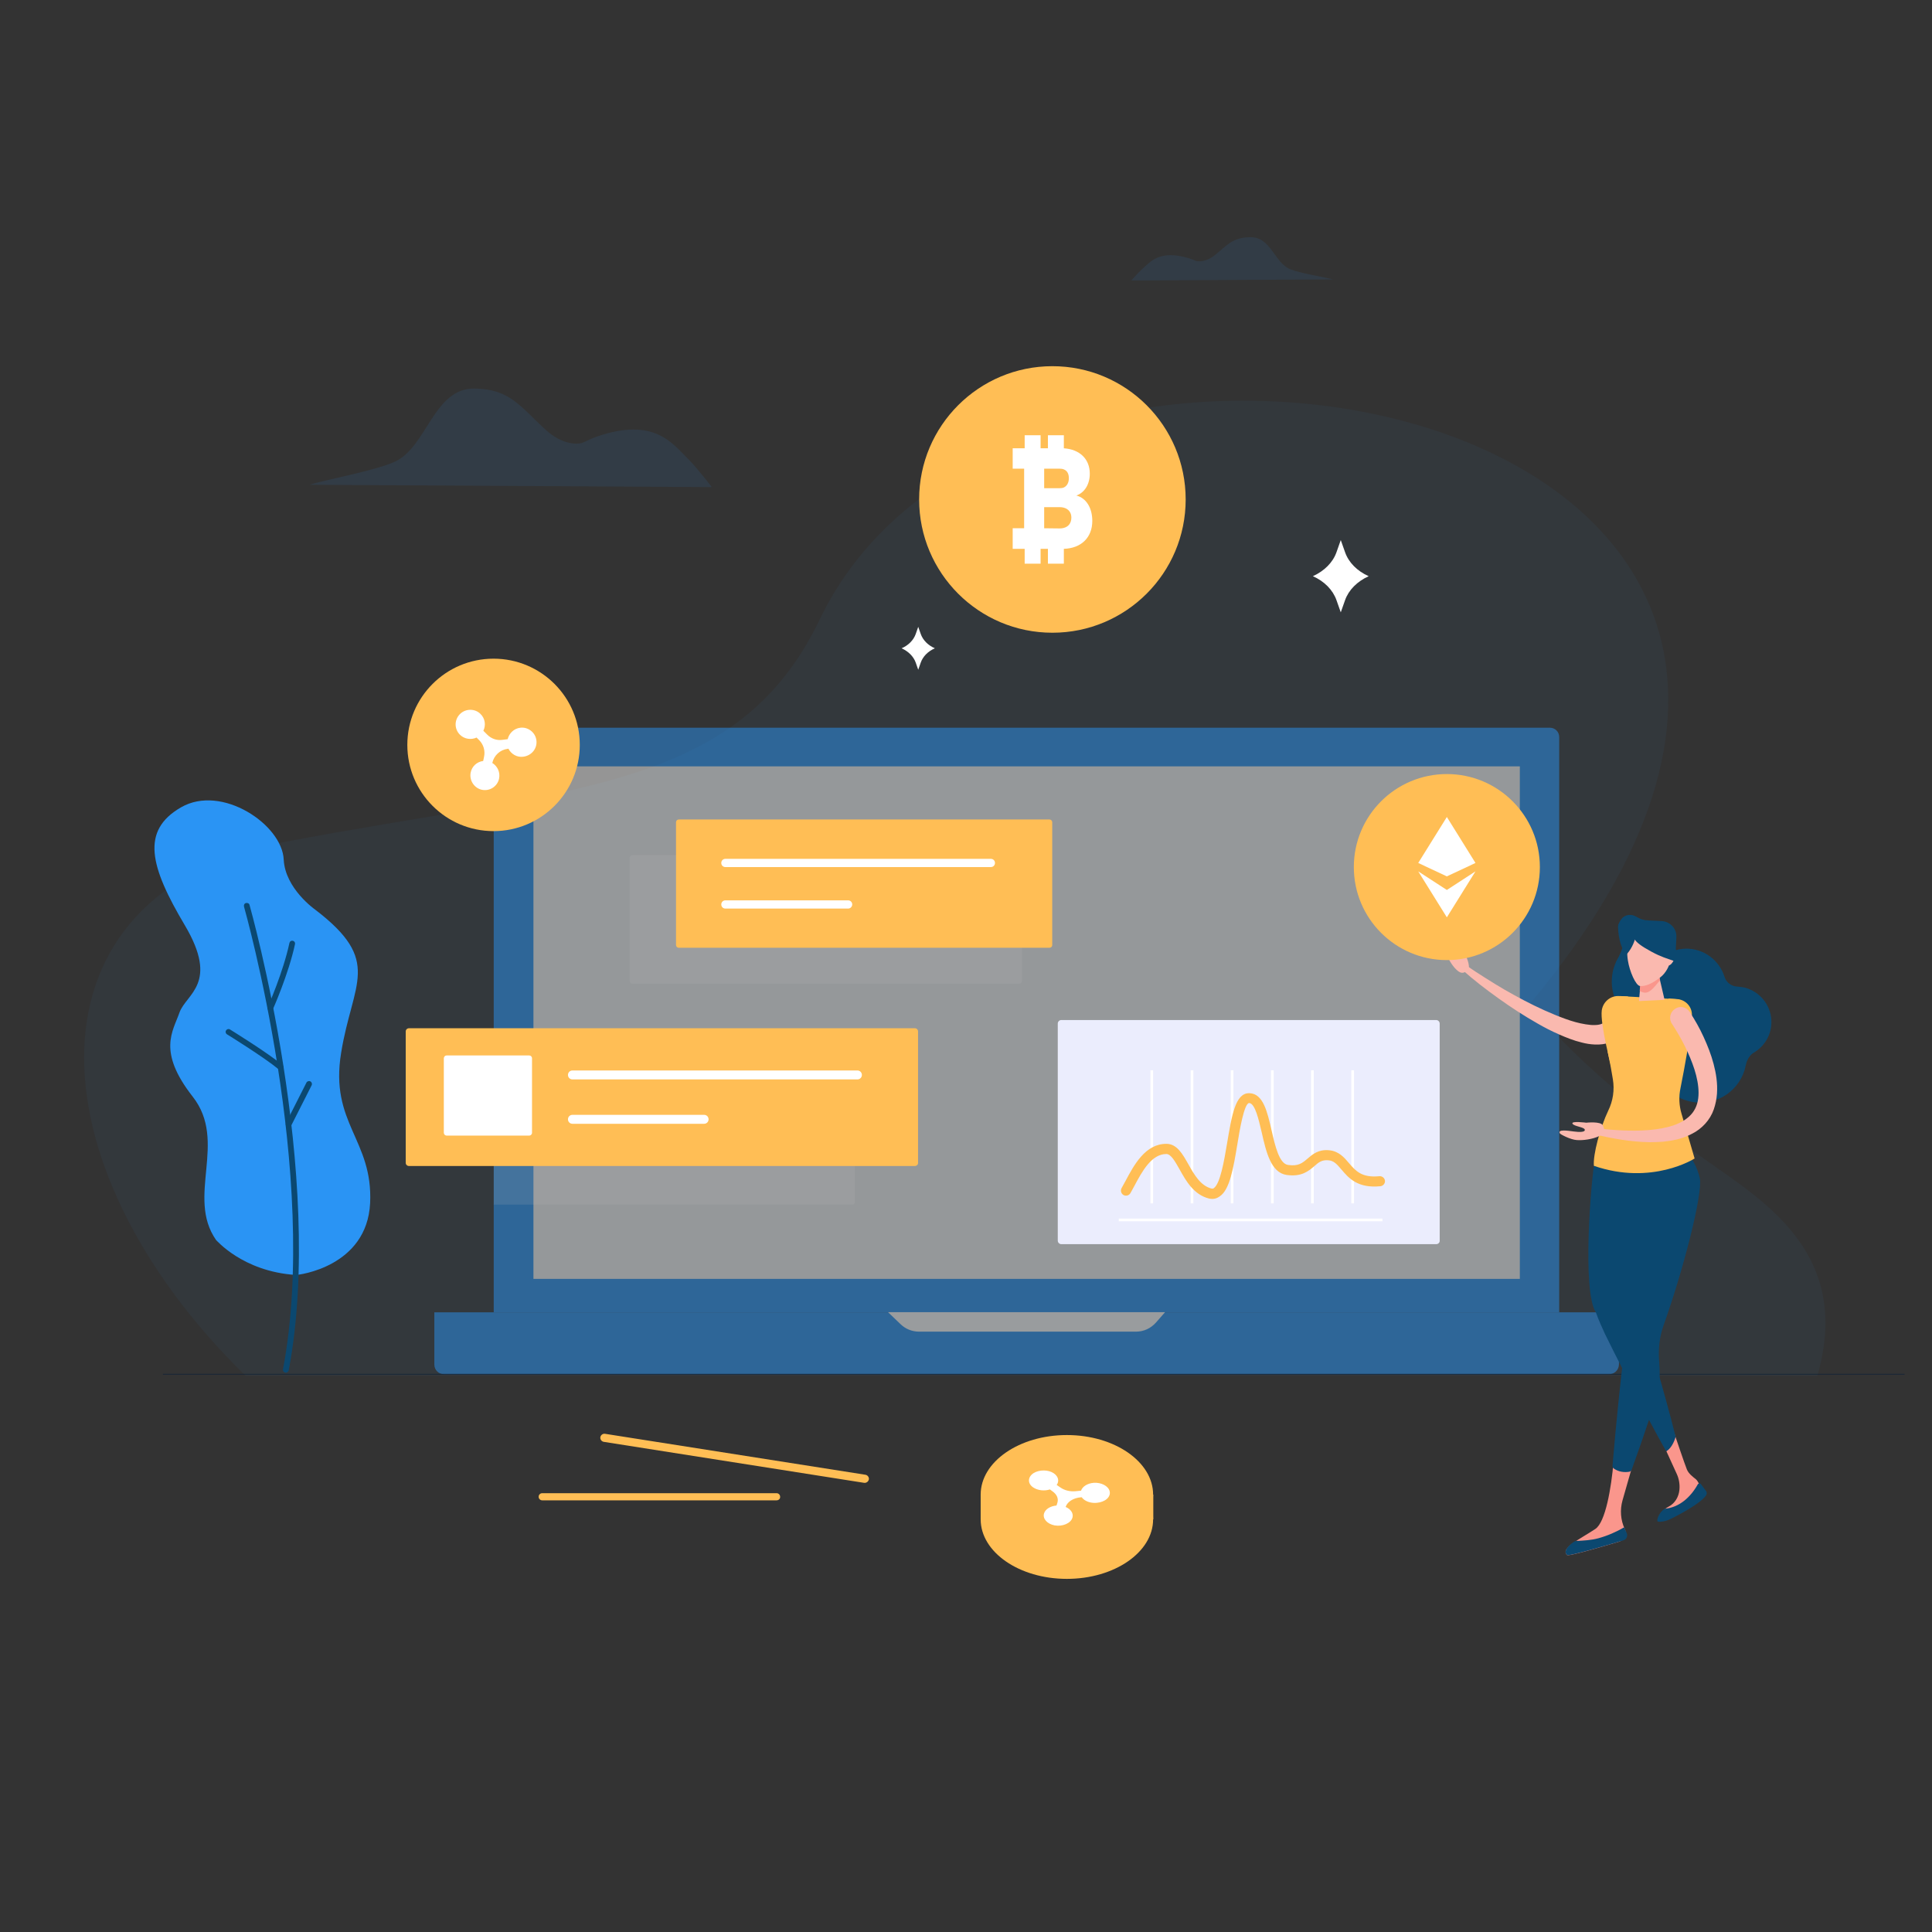 <?xml version="1.0" encoding="utf-8"?>
<!-- Generator: Adobe Illustrator 25.0.0, SVG Export Plug-In . SVG Version: 6.00 Build 0)  -->
<svg version="1.1" id="Layer_1" xmlns="http://www.w3.org/2000/svg" xmlns:xlink="http://www.w3.org/1999/xlink" x="0px" y="0px"
	 viewBox="0 0 1080 1080" style="enable-background:new 0 0 1080 1080;" xml:space="preserve">
<rect x="0" y="0" width="1080" height="1080" fill="#333333" stroke="none"/>
<style type="text/css">
	.st0{opacity:5.000000e-02;}
	.st1{fill:#2A94F4;}
	.st2{opacity:0.1;fill:#2A94F4;enable-background:new    ;}
	.st3{fill:#0B4870;}
	.st4{fill:#FFFFFF;}
	.st5{opacity:0.5;}
	.st6{fill:#F7F7F7;}
	.st7{fill:none;stroke:#102236;stroke-width:0.375;stroke-linecap:round;stroke-linejoin:round;stroke-miterlimit:10;}
	.st8{fill:#FFBE55;}
	.st9{opacity:0.16;fill:#B8B8B8;enable-background:new    ;}
	.st10{fill:#EBEDFD;}
	.st11{fill:#FA968C;}
	.st12{fill:#FAB9AF;}
</style>
<g class="st0">
	<path class="st1" d="M948,644.5c-73.2-53.3-92.6-83.6-92.6-83.6C1136.2,225,568.7,115.4,458.2,346.3
		c-46.1,96.3-139.9,94.2-299.5,124.4C11.2,498.7,15.8,650.4,137.3,769.1h878.6C1036.6,697.5,981.4,668.9,948,644.5z"/>
</g>
<path class="st2" d="M397.9,272.3c0,0-8-10.5-12.9-15.4c-8.9-8.7-19-24.1-51.5-12.8c-2.5,0.9-5,2.1-7.4,3.2
	c-2.9,1.4-11.7,1.4-20.8-6.8c-14.4-13.1-20.1-23-39.9-23.3c-23-0.4-26.6,32.4-44.5,40.8c-11.4,5.3-41.4,10.6-47.7,13L397.9,272.3z"
	/>
<path class="st1" d="M165.3,712.7c1.5,0.1,39.8-4.5,41.6-40.1c1.7-35.6-22.7-44.5-16.2-84.1c6.4-39.7,23.3-51.1-14.5-80
	c0,0-16.8-11.7-17.6-28c-0.9-19.6-34.7-42.3-57.4-29.2c-22.7,13.1-17.3,33.2,2.1,65.9s0.7,38.3-3,48.9c-3.7,10.6-12.4,21.6,7.4,46.9
	c19.8,25.2-3.8,56,13.1,80.2C120.7,692.9,135.5,710.8,165.3,712.7z"/>
<g>
	<path class="st3" d="M159.4,767.3c-0.8-0.2-1.4-1-1.2-1.9c20.6-108.8-21.4-257.1-21.8-258.6c-0.2-0.9,0.2-1.8,1.1-2
		c0.9-0.2,1.8,0.2,2,1.1c0.4,1.5,42.6,150.5,21.9,260.1C161.2,766.9,160.3,767.5,159.4,767.3C159.4,767.3,159.4,767.3,159.4,767.3z"
		/>
	<path class="st3" d="M150.8,565.1c-0.1,0-0.2-0.1-0.3-0.1c-0.8-0.4-1.2-1.3-0.8-2.1c0.1-0.2,8.6-19.4,12.1-35.8
		c0.2-0.9,1-1.4,1.9-1.2c0.9,0.2,1.4,1,1.2,1.9c-3.6,16.8-12.3,36.3-12.4,36.5C152.3,564.9,151.5,565.3,150.8,565.1z"/>
	<path class="st3" d="M156.3,598c-0.2-0.1-0.4-0.2-0.6-0.3c-8.1-6.7-28.6-19.4-28.8-19.5c-0.8-0.5-1-1.5-0.5-2.2
		c0.5-0.8,1.5-1,2.2-0.5c0.8,0.5,20.9,12.9,29.2,19.8c0.7,0.6,0.8,1.6,0.2,2.3C157.5,597.9,156.9,598.1,156.3,598z"/>
	<path class="st3" d="M160.9,630c-0.1,0-0.2-0.1-0.3-0.1c-0.8-0.4-1.1-1.4-0.7-2.2l11.4-22.5c0.4-0.8,1.4-1.1,2.2-0.7
		c0.8,0.4,1.1,1.4,0.7,2.2l-11.4,22.5C162.4,629.9,161.6,630.2,160.9,630z"/>
</g>
<g>
	<path class="st4" d="M514.7,354.4l-1.4-4l-1.4,4c-1.2,3.4-4,6.3-7.9,8l0,0l0,0c3.8,1.7,6.7,4.6,7.9,8l1.4,4l1.4-4
		c1.2-3.4,4-6.3,7.9-8l0,0l0,0C518.7,360.7,515.9,357.8,514.7,354.4z"/>
	<path class="st4" d="M751.9,308.7l-2.4-6.8l-2.4,6.8c-2,5.7-6.8,10.5-13.2,13.4l0,0l0,0c6.4,2.8,11.2,7.7,13.2,13.4l2.4,6.8
		l2.4-6.8c2-5.7,6.8-10.5,13.2-13.4l0,0l0,0C758.6,319.2,753.9,314.4,751.9,308.7z"/>
</g>
<g class="st5">
	<path class="st1" d="M871.7,733.6H276V412c0-2.9,2.3-5.2,5.2-5.2h585.2c2.9,0,5.2,2.3,5.2,5.2V733.6z"/>
	<path class="st1" d="M899.5,768.2H248.2c-3,0-5.4-2.4-5.4-5.4v-29.2h662.2v29.2C904.9,765.8,902.5,768.2,899.5,768.2z"/>
	<path class="st4" d="M496.5,733.6l7,6.7c2.8,2.7,6.5,4.1,10.3,4.1H635c4.3,0,8.3-1.8,11.2-5.1l5.1-5.8H496.5z"/>
	<rect x="298.2" y="428.4" class="st6" width="551.4" height="286.5"/>
</g>
<line class="st7" x1="91.2" y1="768.2" x2="1064.5" y2="768.2"/>
<g>
	<circle class="st8" cx="588.3" cy="279.2" r="74.5"/>
	<g>
		<path class="st8" d="M588.3,342.2c-34.8,0-63-28.3-63-63s28.3-63,63-63s63,28.3,63,63S623.1,342.2,588.3,342.2z"/>
	</g>
	<path class="st4" d="M601.7,277c4.6-1.6,7.5-6.3,7.5-12.2c0-8.2-5.6-13.6-14.5-14.2v-7.3h-8.9v7.3h-4.1v-7.3h-8.9v7.3h-6.7V262h6.4
		v33.3h-6.4v11.5h6.7v8.3h8.9v-8.3h4.1v8.3h8.9v-8.3c9.7-0.3,15.9-6.3,15.9-15.6C610.6,283.9,607.2,278.4,601.7,277z M583.7,262h8.7
		c0.8,0,1.6,0.1,2.3,0.4c1.8,0.7,2.8,2.4,2.8,4.9c0,2.6-1.1,4.4-2.8,5.2c-0.7,0.3-1.4,0.4-2.3,0.4h-8.7V262z M594.7,295.1
		c-0.7,0.2-1.4,0.3-2.3,0.3l-8.7-0.1v-11.8h8.7c0.8,0,1.6,0.1,2.3,0.3c2.6,0.7,4.2,2.7,4.2,5.5C598.9,292.4,597.3,294.4,594.7,295.1
		z"/>
</g>
<g>
	<circle class="st8" cx="275.9" cy="416.4" r="48.2"/>
	<g>
		<g>
			<g>
				<g>
					<path class="st8" d="M275.9,457.2c-22.5,0-40.8-18.3-40.8-40.8c0-22.5,18.3-40.8,40.8-40.8s40.8,18.3,40.8,40.8
						C316.7,438.9,298.4,457.2,275.9,457.2z"/>
				</g>
			</g>
		</g>
	</g>
	<path class="st4" d="M299.8,413.5c-0.7-4.2-4.7-7.2-8.9-6.7c-3.6,0.4-6.3,3.1-7.1,6.4l-3.1,0.4c-3.1,0.4-6.1-0.7-8.3-2.9l-2.2-2.2
		c1.5-3.1,1-6.9-1.6-9.4c-3-3-8-3.1-11.2-0.2c-3.5,3.2-3.6,8.5-0.3,11.8c2.5,2.5,6.3,3,9.3,1.6l1.5,1.5c2.4,2.4,3.4,5.9,2.7,9.2
		l-0.5,2.4c-3.4,0.4-6.3,2.9-7,6.5c-0.8,4.2,1.8,8.4,5.9,9.5c4.5,1.2,9.1-1.7,10-6.2c0.7-3.5-0.9-6.9-3.8-8.7
		c0.9-4.2,4.4-7.4,8.6-7.9l0.4-0.1c1.5,3,4.8,5,8.3,4.5C297.3,422.4,300.6,418.2,299.8,413.5z"/>
</g>
<g>
	<rect x="548.2" y="835.5" class="st8" width="96.5" height="13.8"/>
	<path class="st8" d="M596.4,816c-26.6,0-48.2,14.9-48.2,33.3c0,18.4,21.6,33.3,48.2,33.3c26.6,0,48.2-14.9,48.2-33.3
		C644.7,830.9,623.1,816,596.4,816z"/>
	<g>
		<ellipse class="st8" cx="596.4" cy="835.5" rx="48.2" ry="33.3"/>
		<g>
			<g>
				<g>
					<g>
						<path class="st8" d="M596.4,863.7c-22.5,0-40.8-12.6-40.8-28.2s18.3-28.2,40.8-28.2s40.8,12.6,40.8,28.2
							C637.2,851.1,618.9,863.7,596.4,863.7z"/>
					</g>
				</g>
			</g>
		</g>
		<path class="st4" d="M620.3,833.6c-0.7-2.9-4.7-5-8.9-4.7c-3.6,0.3-6.3,2.1-7.1,4.4l-3.1,0.3c-3.1,0.3-6.1-0.5-8.3-2l-2.2-1.5
			c1.5-2.1,1-4.7-1.6-6.5c-3-2.1-8-2.1-11.2-0.2c-3.5,2.2-3.6,5.9-0.3,8.1c2.5,1.7,6.3,2.1,9.3,1.1l1.5,1.1c2.4,1.7,3.4,4,2.7,6.3
			l-0.5,1.6c-3.4,0.3-6.3,2-7,4.5c-0.8,2.9,1.8,5.8,5.9,6.6c4.5,0.8,9.1-1.2,10-4.3c0.7-2.4-0.9-4.8-3.8-6c0.9-2.9,4.4-5.1,8.6-5.4
			l0.4,0c1.5,2.1,4.8,3.4,8.3,3.1C617.8,839.7,621.1,836.8,620.3,833.6z"/>
	</g>
</g>
<g>
	<path class="st9" d="M569.7,549.9H353.6c-0.9,0-1.6-0.7-1.6-1.6v-68.7c0-0.9,0.7-1.6,1.6-1.6h216.1c0.9,0,1.6,0.7,1.6,1.6v68.7
		C571.3,549.2,570.6,549.9,569.7,549.9z"/>
	<path class="st8" d="M586.6,529.8H379.4c-0.8,0-1.5-0.7-1.5-1.5v-68.7c0-0.8,0.7-1.5,1.5-1.5h207.3c0.8,0,1.5,0.7,1.5,1.5v68.7
		C588.2,529.2,587.5,529.8,586.6,529.8z"/>
	<g>
		<path class="st4" d="M553.9,484.7H405.5c-1.3,0-2.3-1-2.3-2.3c0-1.3,1-2.3,2.3-2.3h148.4c1.3,0,2.3,1,2.3,2.3
			C556.2,483.7,555.2,484.7,553.9,484.7z"/>
		<path class="st4" d="M474.1,507.9h-68.6c-1.3,0-2.3-1-2.3-2.3c0-1.3,1-2.3,2.3-2.3h68.6c1.3,0,2.3,1,2.3,2.3
			C476.4,506.8,475.4,507.9,474.1,507.9z"/>
	</g>
</g>
<g>
	<path class="st9" d="M476.5,673.4H276v-75.5c0-0.9,0.7-1.5,1.5-1.5h198.9c0.9,0,1.5,0.7,1.5,1.5v73.9
		C478,672.7,477.3,673.4,476.5,673.4z"/>
	<g>
		<path class="st8" d="M511.4,651.8H228.6c-1,0-1.8-0.8-1.8-1.8v-73.4c0-1,0.8-1.8,1.8-1.8h282.8c1,0,1.8,0.8,1.8,1.8V650
			C513.3,651,512.4,651.8,511.4,651.8z"/>
		<g>
			<path class="st4" d="M479.3,603.4H320c-1.4,0-2.5-1.1-2.5-2.5s1.1-2.5,2.5-2.5h159.3c1.4,0,2.5,1.1,2.5,2.5
				C481.8,602.3,480.7,603.4,479.3,603.4z"/>
			<path class="st4" d="M393.6,628.2H320c-1.4,0-2.5-1.1-2.5-2.5s1.1-2.5,2.5-2.5h73.6c1.4,0,2.5,1.1,2.5,2.5S395,628.2,393.6,628.2
				z"/>
		</g>
		<path class="st4" d="M295.8,634.8h-46.1c-0.9,0-1.6-0.7-1.6-1.6v-41.6c0-0.9,0.7-1.6,1.6-1.6h46.1c0.9,0,1.6,0.7,1.6,1.6v41.6
			C297.4,634.1,296.7,634.8,295.8,634.8z"/>
	</g>
</g>
<g>
	<path class="st10" d="M802.8,695.5H593.3c-1.1,0-2-0.9-2-2V572.2c0-1.1,0.9-2,2-2h209.5c1.1,0,2,0.9,2,2v121.3
		C804.9,694.6,804,695.5,802.8,695.5z"/>
	<g>
		<g>
			<rect x="755.4" y="598.3" class="st4" width="1.5" height="74.4"/>
			<rect x="732.9" y="598.3" class="st4" width="1.5" height="74.4"/>
			<rect x="710.5" y="598.3" class="st4" width="1.5" height="74.4"/>
			<rect x="688" y="598.3" class="st4" width="1.5" height="74.4"/>
			<rect x="665.6" y="598.3" class="st4" width="1.5" height="74.4"/>
			<rect x="643.1" y="598.3" class="st4" width="1.5" height="74.4"/>
		</g>
		<rect x="625.4" y="681.2" class="st4" width="147.4" height="1.5"/>
	</g>
	<path class="st8" d="M677.7,670.2c-0.6,0-1.2-0.1-1.8-0.2c-8.6-2.1-13-10-16.5-16.3c-2.5-4.4-4.8-8.6-7.4-8.6
		c-8.3,0-13.6,9.8-17.8,17.7c-0.8,1.5-1.6,3-2.3,4.2c-0.8,1.3-2.5,1.8-3.9,1c-1.3-0.8-1.8-2.5-1-3.9c0.7-1.2,1.4-2.6,2.2-4
		c4.7-8.8,11-20.7,22.8-20.7c5.9,0,9,5.6,12.3,11.4c3.3,5.9,6.8,12,12.9,13.6c0.5,0.1,0.9,0.1,1.3-0.2c3.6-2.4,5.8-15.2,7.5-25.4
		c2.6-15.4,4.6-27.7,12.2-27.7c0.1,0,0.2,0,0.3,0c7.6,0.3,9.9,10.2,12.3,20.7c2,8.8,4.3,18.7,9.2,19.4c5.8,0.9,8.1-1.1,11-3.6
		c2.7-2.3,6-5.2,12-4.6c5.4,0.5,8.4,4,11.1,7.2c3.7,4.3,7.1,8.3,17,7.3c1.6-0.1,2.9,1,3.1,2.5c0.2,1.5-1,2.9-2.5,3.1
		c-12.8,1.3-17.8-4.6-21.8-9.3c-2.7-3.2-4.4-5-7.4-5.2c-3.7-0.3-5.4,1.2-7.8,3.3c-3.2,2.7-7.1,6.1-15.5,4.9
		c-8.7-1.3-11.4-12.7-13.9-23.8c-1.7-7.2-3.7-16.2-7-16.4c0,0,0,0,0,0c-2.8,0-5.4,15.5-6.6,23c-2.2,13.1-4.2,25.5-9.9,29.2
		C680.4,669.8,679.1,670.2,677.7,670.2z"/>
</g>
<g>
	<g>
		<path class="st8" d="M483,828.9L337.5,806c-1.2-0.2-2.1-1.4-1.9-2.6l0,0c0.2-1.2,1.4-2.1,2.6-1.9l145.6,22.9
			c1.2,0.2,2.1,1.4,1.9,2.6l0,0C485.4,828.3,484.2,829.1,483,828.9z"/>
		<path class="st8" d="M434.1,838.7h-131c-1.1,0-2-0.9-2-2l0,0c0-1.1,0.9-2,2-2h131c1.1,0,2,0.9,2,2l0,0
			C436.2,837.8,435.3,838.7,434.1,838.7z"/>
	</g>
</g>
<path class="st2" d="M632.4,156.8c0,0,4-4.6,6.5-6.8c4.4-3.8,9.5-10.6,25.8-5.6c1.3,0.4,2.5,0.9,3.7,1.4c1.4,0.6,5.9,0.6,10.5-3
	c7.2-5.8,10.1-10.1,20-10.2c11.6-0.2,13.4,14.2,22.3,17.9c5.7,2.3,20.8,4.7,23.9,5.7L632.4,156.8z"/>
<g>
	<path class="st11" d="M936.1,801.7c0,0,5.7,16.9,6.9,19.8c1,2.3,3.1,3.9,5,5.4c0.6,0.5,1.3,1.6,1.8,2.6c0.4,0.8,0.4,1.7,0.1,2.5
		c-6,14-22.3,18.8-22.6,17.7c-0.6-2,2-5.7,5.5-7.5c3.5-1.8,5.6-5.4,6-9.3l0,0c0.3-3.1-0.2-6.2-1.5-9l-5.8-12.7L936.1,801.7z"/>
	<path class="st11" d="M912,821.2l-5,17.5c-1.5,5.3-1.1,11.1,1.3,16.1c0,0,0,0,0,0c1.3,2.8-0.2,6.1-3.2,7
		c-9.6,2.9-28.3,8.3-29.1,7.5c-4-3.8,7.4-9,15.8-14.6c5.7-3.8,8.9-22.9,10.2-37.7l8.6,2.7C911.4,820,911.9,820.5,912,821.2z"/>
	<path class="st3" d="M893.5,859.9c-4,1.1-8.3,1.3-12.3,1.5c-0.5,0-0.9,0.2-1.3,0.4c-3.9,2.7-6,5.6-3.9,7.5
		c0.8,0.8,22.8-5.6,31.4-8.2c1.8-0.5,2.7-2.5,1.9-4.2l-1.4-3.1C903.4,856.4,898.6,858.5,893.5,859.9z"/>
	<path class="st3" d="M915.5,623.7c10.3,2,18.5,14.5,16,27.8c-1.5,7.6-10.2,34.8-19.2,56.2c-3.5,8.2-2.8,17.7,2.5,24.9
		c0.9,1.2,1.6,2.4,2.2,3.6c3,6.2,13.6,42.7,19.7,66.9c-0.8,3.1-2.8,6.9-5.3,8.2c-11.9-21-31.1-59.1-34.3-65.8
		c-1.7-3.7-3.6-7.9-5-11.9c-7.8-11.7-2.8-74.1-0.4-86.5C894.3,633.9,905.1,621.7,915.5,623.7z"/>
	
		<ellipse transform="matrix(5.509895e-02 -0.999 0.999 5.509895e-02 318.547 1433.79)" class="st3" cx="916.8" cy="548.6" rx="20.7" ry="16.1"/>
	<path class="st3" d="M920.5,550.9c0.9-11.4,10.7-20.5,22.1-20.6c10.2,0,18.6,6.7,21.4,15.7c1,3.2,3.9,5.4,7.2,5.5
		c1.4,0.1,2.8,0.3,4.2,0.6c8.3,2.2,14.4,9.6,14.8,18.2c0.4,7.7-3.6,14.4-9.6,18c-2.6,1.5-4.1,4.2-4.7,7.2
		c-2.6,13.5-15.6,22.9-29.8,20.5c-12.1-2-21.3-12.5-21.6-24.8c-0.2-7.5,2.7-14.2,7.5-19.1C924.6,568.2,919.8,560,920.5,550.9z"/>
	<path class="st3" d="M918.3,521.1c0,0-9.3,5.2-8.7,12.9c0,0-4.6-3.7-5.1-15.5C904.3,510.3,918.3,521.1,918.3,521.1z"/>
	<path class="st12" d="M910,567.4c-0.2,2.7-0.8,5.6-2.4,8.6c-0.8,1.5-1.9,2.9-3.2,4c-1.3,1.1-2.8,2-4.3,2.6c-3,1.2-5.9,1.4-8.5,1.3
		c-2.6-0.1-5-0.5-7.3-1.1c-4.6-1.1-8.8-2.8-12.9-4.6c-4.1-1.8-8-3.8-11.8-6c-7.6-4.3-14.8-9-21.8-14c-7-5-13.8-10.2-20.3-16
		c-0.7-0.6-0.8-1.7-0.1-2.4c0.6-0.7,1.6-0.8,2.3-0.2l0,0c3.4,2.5,7,4.8,10.5,7c3.6,2.3,7.2,4.5,10.8,6.6c7.3,4.2,14.8,8.2,22.4,11.6
		c3.8,1.7,7.6,3.3,11.5,4.7c3.8,1.4,7.7,2.5,11.5,3.1c1.9,0.3,3.7,0.5,5.3,0.4c1.7,0,3.1-0.4,4-0.8c0.9-0.5,1.3-0.9,1.7-1.7
		c0.4-0.9,0.7-2.2,0.7-3.7c0.1-3.3,2.8-6,6.1-5.9c3.3,0.1,6,2.8,5.9,6.1C910,567.1,910,567.2,910,567.4L910,567.4z"/>
	<path class="st8" d="M903.4,606.8c-3-11.1-9-34.5-8-42c0.7-4.8,4.9-8.3,9.7-8l31.4,1.7c5.2,0.3,9.2,4.6,9.1,9.9
		c-0.2,9.1-5.6,29.6-8.5,40.3L903.4,606.8z"/>
	<path class="st3" d="M902.1,820.9c-0.5-0.3-0.7-0.9-0.7-1.5c1.9-23.1,5-52.4,5.8-58c0.1-0.6,0.2-1.3,0.3-1.9
		c-3.4-27.6-1-86.3-0.9-96.6c0.1-13.5,9.1-28.3,19.6-28.3c10.5,0.1,21.3,11.6,24,24.1c1.8,8.3-9.2,51.3-20.3,82.3
		c-2.3,6.5-3,13.5-2.4,20.4c0.4,4.8,0.4,9.7-0.2,13.4c-0.8,5.5-8.3,27.8-15.2,46.8c-0.2,0.6-0.7,1-1.2,1.1
		C907.9,823.2,904.8,822.8,902.1,820.9z"/>
	<path class="st8" d="M940,622.6c-1.4-4.6-1.6-9.6-0.6-14.3c2.2-11,6.1-31.8,6.4-40.8c0.1-4.8-3.6-8.7-8.3-9l-4.7-0.3
		c-2,4-5.9,7-11.8,6.7c-5.8-0.3-9.4-3.7-11-7.9l-4.4-0.2c4.2,10.4,1.7,23.8-6.9,31.1c1.2,5.5,2.2,10.9,2.9,15.4
		c1,6,0.1,12.1-2.6,17.6c-4.5,9.4-8.6,24.7-8,30.8c32.5,11.2,56.3-4.1,56.3-4.1L940,622.6z"/>
	<g>
		<polygon class="st12" points="916.2,559.6 930.5,558.9 926.8,543 917.6,543.7 		"/>
	</g>
	<path class="st11" d="M917.6,543.7l9.3-0.6l1.1,4.9c-2.2,2.2-5.1,7.1-8.5,6.9c-1.1-0.1-2-0.4-2.9-1L917.6,543.7z"/>
	<path class="st12" d="M916.8,551.2c3.1,0.2,6.6-1.2,11.5-5c2.8-2.2,5-6.2,5.2-8.9l0.8-15.2l-23.4-1.3c0,0-2.2,8-0.9,16.1
		C910.9,542.9,914.4,551,916.8,551.2z"/>
	<path class="st12" d="M929.7,534.1c-0.2,3,1.1,5.5,2.9,5.6c1.8,0.1,3.9-3.7,4.1-6.7c0.2-3-1.7-4-3.5-4.1
		C931.4,528.8,929.8,531.2,929.7,534.1z"/>
	<path class="st3" d="M937.1,524c0.3-4.8-3.4-8.8-8.1-9.1l-7.9-0.4c-2.3-0.1-4.4-0.8-6.3-2c-2.7-1.7-6.3-1.4-8.3,1.1
		c-2.2,2.7-3.3,6.4,1.7,10.1c2.5,1.9,6.4,0.2,8.9,1.1c0.2,0,0.3,0,0.5,0l7,0.4c2.4,0.1,4.2,2.2,4.1,4.6c0,1.5,1.1,2.8,2.7,2.9l0.3,0
		l1.3-3.5l3.6,5.5L937.1,524z"/>
	<path class="st12" d="M818.7,532.7c0,0,3.8,7.4,1.9,9.3c-1.9,1.9-3.5,2.8-6.3,0.2c-2.9-2.6-5.5-7.6-6.5-10.9s-0.4-9.5,0.1-10.1
		c1.9-2.3,3.1,3.9,3.8,6.8c0.7,2.9,1.8,6.2,3.2,5.5c1.3-0.8-0.5-6.3,0.7-7.7C816.8,524.5,818.7,532.7,818.7,532.7z"/>
	<path class="st12" d="M886.7,627.6c0,0,8.2-0.9,9.3,1.5c1.1,2.4,1.4,4.2-2.1,6c-3.5,1.7-9,2.5-12.5,2.2c-3.4-0.2-9-3.1-9.4-3.7
		c-1.5-2.5,4.7-1.5,7.7-1.1c3,0.4,6.5,0.5,6.2-1c-0.2-1.5-6.1-1.8-6.9-3.4C878.3,626.5,886.7,627.6,886.7,627.6z"/>
	<path class="st3" d="M912.6,520.5c0.6,3.5-0.7,5.4,10.4,11.4c11.1,6.1,14.8,3.9,18.1,10c0,0-1-9.8-7.1-13.4
		c-6.1-3.7-16.9-6.4-20-14.3C914,514.2,912.2,518.1,912.6,520.5z"/>
	<path class="st12" d="M944.5,565.6c1.6,2.4,2.9,4.6,4.2,6.9c1.3,2.3,2.5,4.7,3.6,7.1c2.2,4.8,4.2,9.8,5.6,15.1
		c1.4,5.3,2.3,10.8,1.9,16.7c-0.2,2.9-0.8,5.9-1.8,8.8c-1,2.9-2.7,5.7-4.8,8c-2.1,2.3-4.6,4.2-7.2,5.5c-2.6,1.4-5.3,2.4-8,3.1
		c-2.7,0.7-5.4,1.1-8.1,1.4c-2.7,0.2-5.3,0.3-7.9,0.3c-10.5-0.2-20.6-2-30.5-4.4c-0.9-0.2-1.5-1.2-1.3-2.1c0.2-0.8,1-1.4,1.9-1.3
		l0,0c10,1.1,20,1.8,29.7,1c4.8-0.4,9.6-1.2,13.9-2.7c4.3-1.5,8-3.8,10.4-6.9c2.4-3.1,3.4-6.9,3.4-11.2c0-4.2-0.9-8.7-2.3-13.1
		c-1.4-4.4-3.3-8.8-5.4-13.1c-1.1-2.1-2.2-4.3-3.4-6.3c-1.2-2-2.5-4.2-3.7-6l-0.1-0.1c-1.8-2.8-1.1-6.5,1.7-8.3
		C938.9,562.1,942.6,562.8,944.5,565.6z"/>
	<path class="st3" d="M914.8,521.3c0,0-1.1,11.7-11.6,16.8c0,0,5-8.6,5-14.4C908.2,517.9,915.7,517.4,914.8,521.3z"/>
	<path class="st3" d="M953.5,836.2c0.7-0.7,0.8-1.9,0.2-2.7c-0.5-0.7-1.9-2.5-2.9-3.9c-0.4-0.6-1.3-0.5-1.7,0.1
		c-4.1,7.4-10.5,13-18.5,13.7c-2.7,1.6-4.5,5.4-4.1,7c0.1,0.4,3.6,0.6,7.4-1.3C951,840.6,953.5,836.2,953.5,836.2z"/>
</g>
<g>
	<circle class="st8" cx="808.8" cy="484.7" r="52"/>
	<g>
		<g>
			<g>
				<g>
					<path class="st8" d="M808.8,528.7c-24.2,0-44-19.7-44-44c0-24.2,19.7-44,44-44c24.2,0,44,19.7,44,44
						C852.8,509,833.1,528.7,808.8,528.7z"/>
				</g>
			</g>
		</g>
	</g>
	<g>
		<polygon class="st4" points="808.8,456.7 792.8,482.4 808.8,489.9 824.8,482.4 		"/>
		<polygon class="st4" points="808.8,512.8 824.8,487.1 808.8,497.5 792.8,487.1 		"/>
	</g>
</g>
</svg>
